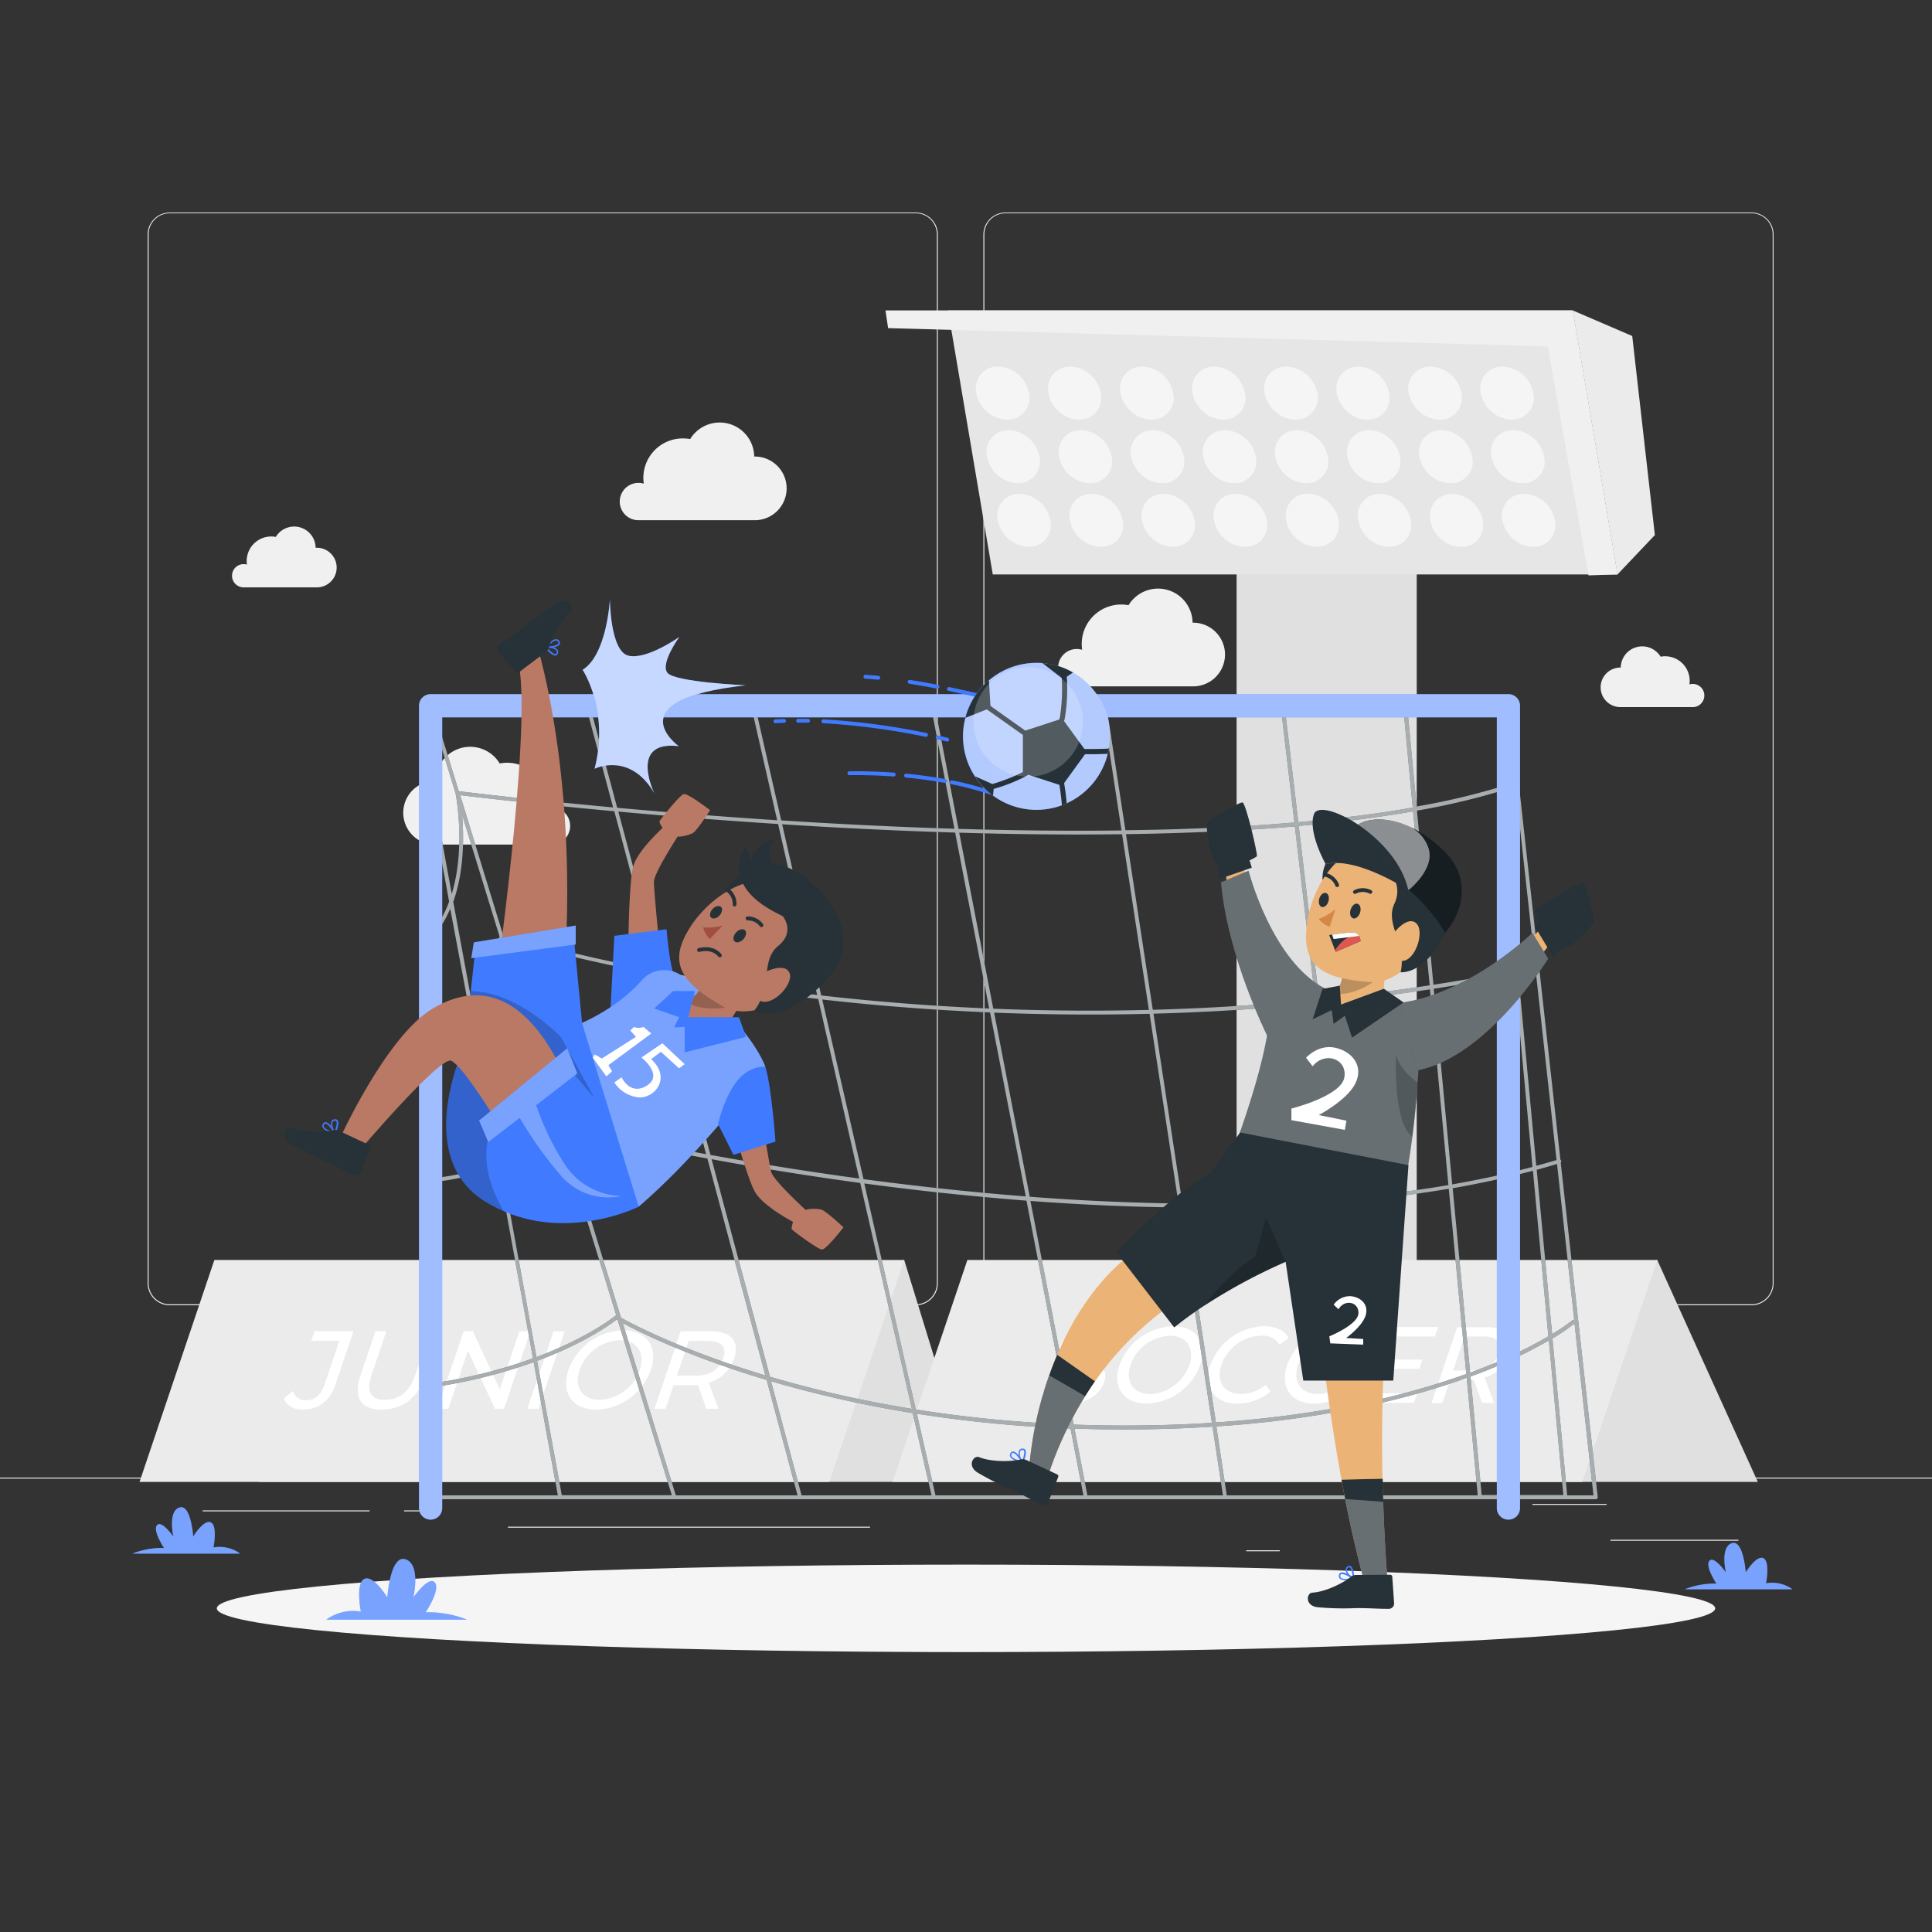 <svg xmlns="http://www.w3.org/2000/svg" viewBox="0 0 500 500"><rect x="0" y="0" width="500" height="500" fill="#333333" stroke="none"/><g id="freepik--background-complete--inject-2"><rect y="382.4" width="500" height="0.25" style="fill:#ebebeb"></rect><rect x="416.78" y="398.49" width="33.12" height="0.25" style="fill:#ebebeb"></rect><rect x="322.53" y="401.21" width="8.69" height="0.25" style="fill:#ebebeb"></rect><rect x="396.59" y="389.21" width="19.19" height="0.25" style="fill:#ebebeb"></rect><rect x="52.46" y="390.89" width="43.19" height="0.25" style="fill:#ebebeb"></rect><rect x="104.56" y="390.89" width="6.33" height="0.25" style="fill:#ebebeb"></rect><rect x="131.47" y="395.11" width="93.68" height="0.25" style="fill:#ebebeb"></rect><path d="M237,337.8H43.91a5.71,5.71,0,0,1-5.7-5.71V60.66A5.71,5.71,0,0,1,43.91,55H237a5.71,5.71,0,0,1,5.71,5.71V332.09A5.71,5.71,0,0,1,237,337.8ZM43.91,55.2a5.46,5.46,0,0,0-5.45,5.46V332.09a5.46,5.46,0,0,0,5.45,5.46H237a5.47,5.47,0,0,0,5.46-5.46V60.66A5.47,5.47,0,0,0,237,55.2Z" style="fill:#ebebeb"></path><path d="M453.31,337.8H260.21a5.72,5.72,0,0,1-5.71-5.71V60.66A5.72,5.72,0,0,1,260.21,55h193.1A5.71,5.71,0,0,1,459,60.66V332.09A5.71,5.71,0,0,1,453.31,337.8ZM260.21,55.2a5.47,5.47,0,0,0-5.46,5.46V332.09a5.47,5.47,0,0,0,5.46,5.46h193.1a5.47,5.47,0,0,0,5.46-5.46V60.66a5.47,5.47,0,0,0-5.46-5.46Z" style="fill:#ebebeb"></path><path d="M160.39,129.8a4.84,4.84,0,0,1,6.22-4.63,10.21,10.21,0,0,1,10.12-11.71,10.71,10.71,0,0,1,1.89.17,8.94,8.94,0,0,1,16.57,4.52h.15a8.24,8.24,0,1,1,0,16.48H165.09A4.82,4.82,0,0,1,160.39,129.8Z" style="fill:#f0f0f0"></path><path d="M273.84,172.79a4.83,4.83,0,0,1,4.83-4.83,4.92,4.92,0,0,1,1.39.2,10.21,10.21,0,0,1,10.12-11.71,9.74,9.74,0,0,1,1.88.18,8.94,8.94,0,0,1,16.58,4.52h.15a8.24,8.24,0,0,1,0,16.48H278.54A4.82,4.82,0,0,1,273.84,172.79Z" style="fill:#f0f0f0"></path><path d="M147.55,213.74a4.84,4.84,0,0,0-6.22-4.63,10.21,10.21,0,0,0-10.12-11.71,10.71,10.71,0,0,0-1.89.18,8.93,8.93,0,0,0-16.57,4.52h-.15a8.24,8.24,0,1,0,0,16.48h30.25A4.82,4.82,0,0,0,147.55,213.74Z" style="fill:#f0f0f0"></path><path d="M60.05,149a3,3,0,0,1,3.86-2.88,7,7,0,0,1-.07-.92,6.36,6.36,0,0,1,6.36-6.36,6.56,6.56,0,0,1,1.18.11,5.55,5.55,0,0,1,10.3,2.81h.09a5.13,5.13,0,1,1,0,10.25H63A3,3,0,0,1,60.05,149Z" style="fill:#f0f0f0"></path><path d="M441.08,180a3,3,0,0,0-3-3,2.76,2.76,0,0,0-.86.13,5.74,5.74,0,0,0,.07-.93,6.36,6.36,0,0,0-6.36-6.36,6.45,6.45,0,0,0-1.17.11,5.56,5.56,0,0,0-10.31,2.81h-.09a5.12,5.12,0,0,0,0,10.24h18.81A3,3,0,0,0,441.08,180Z" style="fill:#f0f0f0"></path><rect x="320.02" y="143.43" width="46.62" height="239.41" transform="translate(686.67 526.28) rotate(180)" style="fill:#e0e0e0"></rect><polygon points="256.93 148.67 418.6 148.67 407.01 80.33 245.35 80.33 256.93 148.67" style="fill:#e6e6e6"></polygon><path d="M383.24,101.74a8.42,8.42,0,0,0,7.95,6.86,5.61,5.61,0,0,0,5.63-6.86,8.44,8.44,0,0,0-8-6.87A5.61,5.61,0,0,0,383.24,101.74Z" style="fill:#f5f5f5"></path><path d="M364.58,101.74a8.44,8.44,0,0,0,8,6.86,5.6,5.6,0,0,0,5.62-6.86,8.42,8.42,0,0,0-8-6.87A5.62,5.62,0,0,0,364.58,101.74Z" style="fill:#f5f5f5"></path><ellipse cx="352.72" cy="101.74" rx="6.27" ry="7.43" transform="translate(33.22 282.52) rotate(-45.59)" style="fill:#f5f5f5"></ellipse><path d="M327.28,101.74a8.42,8.42,0,0,0,8,6.86,5.61,5.61,0,0,0,5.63-6.86,8.43,8.43,0,0,0-7.95-6.87A5.62,5.62,0,0,0,327.28,101.74Z" style="fill:#f5f5f5"></path><path d="M308.63,101.74a8.42,8.42,0,0,0,7.95,6.86,5.61,5.61,0,0,0,5.63-6.86,8.44,8.44,0,0,0-8-6.87A5.61,5.61,0,0,0,308.63,101.74Z" style="fill:#f5f5f5"></path><path d="M290,101.74a8.44,8.44,0,0,0,8,6.86,5.61,5.61,0,0,0,5.62-6.86,8.42,8.42,0,0,0-7.95-6.87A5.62,5.62,0,0,0,290,101.74Z" style="fill:#f5f5f5"></path><ellipse cx="278.11" cy="101.74" rx="6.27" ry="7.43" transform="translate(10.82 229.21) rotate(-45.59)" style="fill:#f5f5f5"></ellipse><path d="M252.67,101.74a8.42,8.42,0,0,0,8,6.86,5.61,5.61,0,0,0,5.63-6.86,8.44,8.44,0,0,0-8-6.87A5.61,5.61,0,0,0,252.67,101.74Z" style="fill:#f5f5f5"></path><path d="M386,118.2a8.42,8.42,0,0,0,8,6.86,5.61,5.61,0,0,0,5.63-6.86,8.45,8.45,0,0,0-8-6.87A5.61,5.61,0,0,0,386,118.2Z" style="fill:#f5f5f5"></path><path d="M367.37,118.2a8.44,8.44,0,0,0,8,6.86A5.6,5.6,0,0,0,381,118.2a8.43,8.43,0,0,0-7.95-6.87A5.62,5.62,0,0,0,367.37,118.2Z" style="fill:#f5f5f5"></path><path d="M348.72,118.2a8.42,8.42,0,0,0,7.95,6.86,5.61,5.61,0,0,0,5.63-6.86,8.43,8.43,0,0,0-7.95-6.87A5.62,5.62,0,0,0,348.72,118.2Z" style="fill:#f5f5f5"></path><path d="M330.07,118.2a8.42,8.42,0,0,0,7.95,6.86,5.61,5.61,0,0,0,5.63-6.86,8.45,8.45,0,0,0-8-6.87A5.62,5.62,0,0,0,330.07,118.2Z" style="fill:#f5f5f5"></path><path d="M311.42,118.2a8.42,8.42,0,0,0,7.95,6.86A5.6,5.6,0,0,0,325,118.2a8.43,8.43,0,0,0-7.95-6.87A5.61,5.61,0,0,0,311.42,118.2Z" style="fill:#f5f5f5"></path><path d="M292.76,118.2a8.43,8.43,0,0,0,8,6.86,5.61,5.61,0,0,0,5.62-6.86,8.43,8.43,0,0,0-7.95-6.87A5.62,5.62,0,0,0,292.76,118.2Z" style="fill:#f5f5f5"></path><path d="M274.11,118.2a8.42,8.42,0,0,0,7.95,6.86,5.61,5.61,0,0,0,5.63-6.86,8.43,8.43,0,0,0-7.95-6.87A5.62,5.62,0,0,0,274.11,118.2Z" style="fill:#f5f5f5"></path><path d="M255.46,118.2a8.42,8.42,0,0,0,8,6.86A5.61,5.61,0,0,0,269,118.2a8.45,8.45,0,0,0-8-6.87A5.61,5.61,0,0,0,255.46,118.2Z" style="fill:#f5f5f5"></path><path d="M388.82,134.66a8.42,8.42,0,0,0,7.95,6.86,5.6,5.6,0,0,0,5.62-6.86,8.42,8.42,0,0,0-7.95-6.86A5.6,5.6,0,0,0,388.82,134.66Z" style="fill:#f5f5f5"></path><ellipse cx="376.95" cy="134.66" rx="6.27" ry="7.43" transform="translate(16.98 309.73) rotate(-45.59)" style="fill:#f5f5f5"></ellipse><path d="M351.51,134.66a8.42,8.42,0,0,0,7.95,6.86,5.61,5.61,0,0,0,5.63-6.86,8.42,8.42,0,0,0-7.95-6.86A5.61,5.61,0,0,0,351.51,134.66Z" style="fill:#f5f5f5"></path><ellipse cx="339.65" cy="134.66" rx="6.27" ry="7.43" transform="translate(5.79 283.08) rotate(-45.6)" style="fill:#f5f5f5"></ellipse><path d="M314.2,134.66a8.44,8.44,0,0,0,8,6.86,5.6,5.6,0,0,0,5.62-6.86,8.42,8.42,0,0,0-7.95-6.86A5.61,5.61,0,0,0,314.2,134.66Z" style="fill:#f5f5f5"></path><path d="M295.55,134.66a8.42,8.42,0,0,0,7.95,6.86,5.61,5.61,0,0,0,5.63-6.86,8.42,8.42,0,0,0-7.95-6.86A5.61,5.61,0,0,0,295.55,134.66Z" style="fill:#f5f5f5"></path><path d="M276.9,134.66a8.42,8.42,0,0,0,8,6.86,5.61,5.61,0,0,0,5.63-6.86,8.42,8.42,0,0,0-8-6.86A5.61,5.61,0,0,0,276.9,134.66Z" style="fill:#f5f5f5"></path><path d="M258.25,134.66a8.42,8.42,0,0,0,7.95,6.86,5.61,5.61,0,0,0,5.63-6.86,8.44,8.44,0,0,0-8-6.86A5.6,5.6,0,0,0,258.25,134.66Z" style="fill:#f5f5f5"></path><polygon points="407.01 80.33 229.16 80.33 229.84 84.92 400.56 89.65 411.1 148.91 418.6 148.67 407.01 80.33" style="fill:#f0f0f0"></polygon><polygon points="407.01 80.33 422.42 86.96 428.28 138.47 418.6 148.67 407.01 80.33" style="fill:#ebebeb"></polygon><polygon points="234.01 326.08 249.58 376.66 428.89 326.08 454.92 383.52 66.91 383.52 234.01 326.08" style="fill:#e0e0e0"></polygon><polygon points="234.01 326.08 55.48 326.08 36.11 383.52 214.64 383.52 234.01 326.08" style="fill:#ebebeb"></polygon><path d="M73.47,361.93,75.79,360a3.34,3.34,0,0,0,3.38,2.38c2.27,0,3.91-1.38,4.82-4.07L87.81,347H80.56l.84-2.5H91.49l-4.61,13.62c-1.52,4.48-4.45,6.68-8.54,6.68C76,364.82,74.13,363.79,73.47,361.93Z" style="fill:#fff"></path><path d="M93.3,355.93l3.86-11.41H100l-3.83,11.3c-1.51,4.44-.15,6.45,3.46,6.45s6.35-2,7.86-6.45l3.83-11.3h2.78l-3.87,11.41c-2,5.83-6.19,8.89-11.49,8.89S91.32,361.76,93.3,355.93Z" style="fill:#fff"></path><path d="M137.25,344.52l-6.8,20.07H128.1l-7-15-5.07,15H113.2l6.8-20.07h2.35l7,15,5.07-15Z" style="fill:#fff"></path><path d="M143.26,344.52h2.87l-6.8,20.07h-2.87Z" style="fill:#fff"></path><path d="M147.11,354.56a15.51,15.51,0,0,1,14.17-10.27c6.1,0,9.15,4.36,7.15,10.27a15.45,15.45,0,0,1-14.11,10.26C148.16,364.82,145.12,360.44,147.11,354.56Zm18.46,0c1.5-4.45-.71-7.71-5.16-7.71A11.47,11.47,0,0,0,150,354.56c-1.51,4.44.71,7.71,5.21,7.71A11.49,11.49,0,0,0,165.57,354.56Z" style="fill:#fff"></path><path d="M182.82,364.59l-2.23-6.16c-.41,0-.85.06-1.28.06h-5l-2.07,6.1h-2.87l6.8-20.07H184c5.21,0,7.47,2.64,6,7a9.9,9.9,0,0,1-6.56,6.34l2.48,6.73Zm4.35-13.07c1-2.87-.4-4.5-4.06-4.5h-4.88l-3.06,9h4.88C183.71,356.05,186.2,354.39,187.17,351.52Z" style="fill:#fff"></path><polygon points="428.89 326.08 250.36 326.08 230.99 383.52 409.52 383.52 428.89 326.08" style="fill:#ebebeb"></polygon><path d="M269.58,360.81l1.78-2.19a7.29,7.29,0,0,0,5.71,2.27c3.39,0,5.29-1.32,5.87-3,1.63-4.79-11.29-1.76-8.82-9.06,1-3,4.26-5.61,9.42-5.61a8.85,8.85,0,0,1,5.72,1.74l-1.69,2.25a7.62,7.62,0,0,0-4.84-1.6c-3.34,0-5.24,1.4-5.82,3.11-1.63,4.8,11.28,1.8,8.83,9-1,3-4.3,5.59-9.48,5.59C273.26,363.28,270.66,362.27,269.58,360.81Z" style="fill:#fff"></path><path d="M289.75,353.23a15.18,15.18,0,0,1,13.86-10c6,0,8.95,4.27,7,10a15.12,15.12,0,0,1-13.8,10C290.78,363.28,287.8,359,289.75,353.23Zm18.05,0c1.47-4.34-.69-7.54-5-7.54a11.25,11.25,0,0,0-10.21,7.54c-1.47,4.35.7,7.55,5.1,7.55A11.22,11.22,0,0,0,307.8,353.23Z" style="fill:#fff"></path><path d="M313.29,353.23a15.1,15.1,0,0,1,13.8-10c3,0,5.32,1,6.43,3.06L331.09,348a5.08,5.08,0,0,0-4.73-2.33,11.28,11.28,0,0,0-10.26,7.54c-1.48,4.35.72,7.55,5.15,7.55a10.15,10.15,0,0,0,6.32-2.36l1.22,1.77a13.48,13.48,0,0,1-8.53,3.09C314.32,363.28,311.33,359,313.29,353.23Z" style="fill:#fff"></path><path d="M333.14,353.23a15.1,15.1,0,0,1,13.8-10c3,0,5.31,1,6.42,3.06L350.94,348a5.09,5.09,0,0,0-4.73-2.33,11.29,11.29,0,0,0-10.27,7.54c-1.47,4.35.72,7.55,5.15,7.55a10.13,10.13,0,0,0,6.32-2.36l1.23,1.77a13.5,13.5,0,0,1-8.53,3.09C334.17,363.28,331.17,359,333.14,353.23Z" style="fill:#fff"></path><path d="M366.74,360.61l-.82,2.44H351.68l6.65-19.63h13.84l-.82,2.44H360.3l-2,6h9.84l-.81,2.38h-9.84l-2.14,6.34Z" style="fill:#fff"></path><path d="M383.57,363.05l-2.19-6c-.4,0-.83.06-1.25.06h-4.85l-2,6h-2.8l6.65-19.63h7.65c5.1,0,7.31,2.58,5.87,6.84a9.7,9.7,0,0,1-6.42,6.2l2.42,6.59Zm4.25-12.79c.95-2.8-.38-4.4-4-4.4h-4.77l-3,8.83h4.77C384.44,354.69,386.87,353.07,387.82,350.26Z" style="fill:#fff"></path></g><g id="freepik--Shadow--inject-2"><ellipse id="freepik--path--inject-2" cx="250" cy="416.24" rx="193.89" ry="11.32" style="fill:#f5f5f5"></ellipse></g><g id="freepik--Goal--inject-2"><path d="M403.91,300.87a.49.49,0,0,0,.12-.48.48.48,0,0,0-.2-.26l-13-117.53a.49.49,0,0,0-.49-.45h-58l-.07-.66a.5.5,0,0,0-1,.12l.07.54h-89.6l-.13-.69a.51.51,0,0,0-.59-.4.5.5,0,0,0-.39.59l.1.5H111.44a.5.5,0,0,0-.4.21.49.49,0,0,0-.07.44l6.94,22.55c.19,1,2.59,14.24-1,26l-4.47-24.45a.5.5,0,1,0-1,.18l4.79,26.25a26.47,26.47,0,0,1-4.68,8.18.49.49,0,0,0,0,.7.51.51,0,0,0,.71-.05,26.85,26.85,0,0,0,4.26-7L121.37,261a14.19,14.19,0,0,1-9.37,3.25.5.5,0,0,0-.5.5.5.5,0,0,0,.5.5,15.23,15.23,0,0,0,9.57-3.11l7.08,38.71a61.75,61.75,0,0,1-17.87,4.18.5.5,0,0,0-.46.54.51.51,0,0,0,.54.46,62.88,62.88,0,0,0,18-4.17l9.08,49.67a133.44,133.44,0,0,1-27.77,6.72.5.5,0,0,0-.43.56.48.48,0,0,0,.56.43,134.16,134.16,0,0,0,27.82-6.72L144.37,387H111.44a.5.5,0,0,0-.5.5.51.51,0,0,0,.5.5H413a.48.48,0,0,0,.37-.17.5.5,0,0,0,.13-.39ZM242.1,387l-4.82-21.13a339.84,339.84,0,0,0,39.77,3.84L280.39,387Zm-34.65,0-7.91-29.54a298.8,298.8,0,0,0,36.67,8.24l4.87,21.3Zm-46.28-44.58c4.51,2.42,17.22,8.73,37.24,14.71l8,29.87H174.9ZM145.7,292.16a1.53,1.53,0,0,1,.16-.13c2,.5,16.06,3.9,37.21,7.8l15,56.13c-21.16-6.37-34-13.07-37.36-14.95Zm-26.61-86.38c3.47.43,18.38,2.21,39.9,4.17l11,41.24a396.45,396.45,0,0,1-39.86-9.41Zm278.33,45.3,5.41,49.14q-2.59.78-5.25,1.49L392.92,252c1.43-.28,2.86-.55,4.29-.85A.41.41,0,0,0,397.42,251.08ZM396.6,302c-6.71,1.79-13.65,3.28-20.77,4.52l-4.78-50.63q10.33-1.59,20.89-3.63Zm-21.75,4.7c-8.92,1.52-18.09,2.63-27.41,3.41l-5.93-50.46q14-1.41,28.55-3.6ZM305,311.46c-13-.16-26-.79-38.5-1.75l-9.22-47.64c12.58.5,26.05.66,40.23.3Zm-6.48-49.12c13.43-.36,27.48-1.19,42-2.63l5.94,50.45c-13.34,1.07-26.94,1.45-40.46,1.31Zm-33.05,47.29c-14.73-1.14-28.9-2.72-42-4.47L212.8,258.67c12.76,1.45,27.36,2.68,43.43,3.35ZM222.36,305c-14.34-1.94-27.39-4.09-38.5-6.11l-12.45-46.43c10.71,2,23.2,4,37.17,5.7l3.17.37Zm.26,1.14L236,364.61a295.94,295.94,0,0,1-36.73-8.32L184.16,300C195.29,302.06,208.34,304.21,222.62,306.15Zm1.06.14c4.27.57,8.65,1.13,13.12,1.65,9,1.05,18.68,2,28.85,2.8l11.2,57.92A339.69,339.69,0,0,1,237,364.78Zm43,4.53c12.28.91,25.23,1.54,38.45,1.68l8.51,55.73c-7.09.46-14.63.71-22.65.71-4.47,0-8.84-.09-13.11-.24Zm39.47,1.69c1.53,0,3.06,0,4.6,0,11.87,0,23.91-.42,35.81-1.38l6.11,51.93a276,276,0,0,1-38,5.07Zm41.41-1.44c9.26-.78,18.43-1.89,27.38-3.41l4.54,47.93a196.9,196.9,0,0,1-25.82,7.29Zm-6.17-52.44-5.28-44.87c10.43-.92,20.38-2.16,29.59-3.77L370,255Q355.42,257.24,341.39,258.63Zm-1,.09c-14.55,1.43-28.62,2.26-42.05,2.62l-6.94-45.45c15-.21,29.79-.85,43.71-2Zm-43.06,2.65c-14.2.36-27.68.2-40.27-.31l-8.81-45.55c13.94.41,28.14.58,42.14.4ZM256,261c-16.1-.68-30.71-1.92-43.47-3.38l-10.11-44.3c14.14.91,29.29,1.68,44.77,2.15Zm-44.52-3.5-2.78-.33c-14.17-1.71-26.81-3.75-37.6-5.78l-11.08-41.35c12,1.09,26.11,2.23,41.35,3.21Zm-41.19-5.25,12.45,46.45c-22.29-4.09-36.46-7.6-36.92-7.72a.51.51,0,0,0-.46.12h0l-14.84-48.19C134.09,244,148.3,248.09,170.32,252.26ZM278.07,369.71q6.31.23,12.92.23c8.07,0,15.66-.26,22.8-.72L316.5,387H281.41Zm36.72-.56a276.23,276.23,0,0,0,38-5.08L355.48,387h-38Zm39-5.29a197.13,197.13,0,0,0,25.8-7.26L382.44,387H356.49Zm26.77-7.61a127.14,127.14,0,0,0,20.28-9.34l3.76,40H383.45Zm-.09-1-4.52-47.74c7.1-1.24,14-2.74,20.77-4.52l4,42.84A124.43,124.43,0,0,1,380.45,355.24Zm17.23-52.51q2.65-.72,5.26-1.5l4.45,40.35a.5.5,0,0,0-.48.09,47.49,47.49,0,0,1-5.24,3.58Zm-7.75-119.58,7.39,67.1a.47.47,0,0,0-.31-.05c-1.4.29-2.79.56-4.18.83l-.93-9.94a.51.51,0,0,0-.55-.45.51.51,0,0,0-.45.55l.94,10q-10.54,2.06-20.89,3.65l-4.26-45.06a183.47,183.47,0,0,0,24.87-6.07.5.5,0,0,0-.32-1,182.22,182.22,0,0,1-24.64,6l-2.32-24.46a.5.5,0,1,0-1,.1L365.61,209c-9.22,1.62-19.17,2.86-29.61,3.78l-3.49-29.62ZM335,212.86c-13.94,1.19-28.72,1.83-43.75,2l-4.85-31.75h45.1Zm-49.59-29.71s0,.06,0,.09l4.84,31.68c-14,.18-28.23,0-42.19-.41L242,183.15ZM247,214.48c-15.5-.48-30.66-1.25-44.82-2.16l-6.66-29.17H241Zm-52.48-31.33a.57.57,0,0,0,0,.13l6.61,29c-15.27-1-29.35-2.13-41.4-3.23l-6.4-23.88a.5.5,0,0,0-.61-.36.51.51,0,0,0-.35.62l6.3,23.53c-22.43-2.06-37.59-3.91-39.94-4.2l-6.65-21.58Zm-77.22,50.23c2.84-7.91,2.77-16.8,2.3-22.47l9.66,31.37c-.07,1.21-.84,12-7,18Zm5.13,28.06c5.3-4.75,7-12.67,7.58-16.71l14.51,47.08a61.65,61.65,0,0,1-15,8.69Zm7.32,40.06a63.54,63.54,0,0,0,15.08-8.66l14.66,47.58a.66.66,0,0,0-.26.11c-.1.09-6.81,5.58-20.4,10.68ZM139,352.2c12.36-4.61,19.17-9.59,20.58-10.68l.29.16,14,45.28H145.39ZM405.58,387l-3.81-40.61a50.58,50.58,0,0,0,5.72-3.87l4.9,44.48Z" style="fill:#263238"></path><g style="opacity:0.6"><path d="M403.91,300.87a.49.49,0,0,0,.12-.48.48.48,0,0,0-.2-.26l-13-117.53a.49.49,0,0,0-.49-.45h-58l-.07-.66a.5.5,0,0,0-1,.12l.07.54h-89.6l-.13-.69a.51.51,0,0,0-.59-.4.5.5,0,0,0-.39.59l.1.5H111.44a.5.5,0,0,0-.4.21.49.49,0,0,0-.07.44l6.94,22.55c.19,1,2.59,14.24-1,26l-4.47-24.45a.5.5,0,1,0-1,.18l4.79,26.25a26.47,26.47,0,0,1-4.68,8.18.49.49,0,0,0,0,.7.51.51,0,0,0,.71-.05,26.85,26.85,0,0,0,4.26-7L121.37,261a14.19,14.19,0,0,1-9.37,3.25.5.5,0,0,0-.5.5.5.5,0,0,0,.5.5,15.23,15.23,0,0,0,9.57-3.11l7.08,38.71a61.75,61.75,0,0,1-17.87,4.18.5.5,0,0,0-.46.54.51.51,0,0,0,.54.46,62.88,62.88,0,0,0,18-4.17l9.08,49.67a133.44,133.44,0,0,1-27.77,6.72.5.5,0,0,0-.43.56.48.48,0,0,0,.56.43,134.16,134.16,0,0,0,27.82-6.72L144.37,387H111.44a.5.5,0,0,0-.5.5.51.51,0,0,0,.5.5H413a.48.48,0,0,0,.37-.17.5.5,0,0,0,.13-.39ZM242.1,387l-4.82-21.13a339.84,339.84,0,0,0,39.77,3.84L280.39,387Zm-34.65,0-7.91-29.54a298.8,298.8,0,0,0,36.67,8.24l4.87,21.3Zm-46.28-44.58c4.51,2.42,17.22,8.73,37.24,14.71l8,29.87H174.9ZM145.7,292.16a1.53,1.53,0,0,1,.16-.13c2,.5,16.06,3.9,37.21,7.8l15,56.13c-21.16-6.37-34-13.07-37.36-14.95Zm-26.61-86.38c3.47.43,18.38,2.21,39.9,4.17l11,41.24a396.45,396.45,0,0,1-39.86-9.41Zm278.33,45.3,5.41,49.14q-2.59.78-5.25,1.49L392.92,252c1.43-.28,2.86-.55,4.29-.85A.41.41,0,0,0,397.42,251.08ZM396.6,302c-6.71,1.79-13.65,3.28-20.77,4.52l-4.78-50.63q10.33-1.59,20.89-3.63Zm-21.75,4.7c-8.92,1.52-18.09,2.63-27.41,3.41l-5.93-50.46q14-1.41,28.55-3.6ZM305,311.46c-13-.16-26-.79-38.5-1.75l-9.22-47.64c12.58.5,26.05.66,40.23.3Zm-6.48-49.12c13.43-.36,27.48-1.19,42-2.63l5.94,50.45c-13.34,1.07-26.94,1.45-40.46,1.31Zm-33.05,47.29c-14.73-1.14-28.9-2.72-42-4.47L212.8,258.67c12.76,1.45,27.36,2.68,43.43,3.35ZM222.36,305c-14.34-1.94-27.39-4.09-38.5-6.11l-12.45-46.43c10.71,2,23.2,4,37.17,5.7l3.17.37Zm.26,1.14L236,364.61a295.94,295.94,0,0,1-36.73-8.32L184.16,300C195.29,302.06,208.34,304.21,222.62,306.15Zm1.06.14c4.27.57,8.65,1.13,13.12,1.65,9,1.05,18.68,2,28.85,2.8l11.2,57.92A339.69,339.69,0,0,1,237,364.78Zm43,4.53c12.28.91,25.23,1.54,38.45,1.68l8.51,55.73c-7.09.46-14.63.71-22.65.71-4.47,0-8.84-.09-13.11-.24Zm39.47,1.69c1.53,0,3.06,0,4.6,0,11.87,0,23.91-.42,35.81-1.38l6.11,51.93a276,276,0,0,1-38,5.07Zm41.41-1.44c9.26-.78,18.43-1.89,27.38-3.41l4.54,47.93a196.9,196.9,0,0,1-25.82,7.29Zm-6.17-52.44-5.28-44.87c10.43-.92,20.38-2.16,29.59-3.77L370,255Q355.42,257.24,341.39,258.63Zm-1,.09c-14.55,1.43-28.62,2.26-42.05,2.62l-6.94-45.45c15-.21,29.79-.85,43.71-2Zm-43.06,2.65c-14.2.36-27.68.2-40.27-.31l-8.81-45.55c13.94.41,28.14.58,42.14.4ZM256,261c-16.1-.68-30.71-1.92-43.47-3.38l-10.11-44.3c14.14.91,29.29,1.68,44.77,2.15Zm-44.52-3.5-2.78-.33c-14.17-1.71-26.81-3.75-37.6-5.78l-11.08-41.35c12,1.09,26.11,2.23,41.35,3.21Zm-41.19-5.25,12.45,46.45c-22.29-4.09-36.46-7.6-36.92-7.72a.51.51,0,0,0-.46.12h0l-14.84-48.19C134.09,244,148.3,248.09,170.32,252.26ZM278.07,369.71q6.31.23,12.92.23c8.07,0,15.66-.26,22.8-.72L316.5,387H281.41Zm36.72-.56a276.23,276.23,0,0,0,38-5.08L355.48,387h-38Zm39-5.29a197.13,197.13,0,0,0,25.8-7.26L382.44,387H356.49Zm26.77-7.61a127.14,127.14,0,0,0,20.28-9.34l3.76,40H383.45Zm-.09-1-4.52-47.74c7.1-1.24,14-2.74,20.77-4.52l4,42.84A124.43,124.43,0,0,1,380.45,355.24Zm17.23-52.51q2.65-.72,5.26-1.5l4.45,40.35a.5.5,0,0,0-.48.09,47.49,47.49,0,0,1-5.24,3.58Zm-7.75-119.58,7.39,67.1a.47.47,0,0,0-.31-.05c-1.4.29-2.79.56-4.18.83l-.93-9.94a.51.51,0,0,0-.55-.45.51.51,0,0,0-.45.55l.94,10q-10.54,2.06-20.89,3.65l-4.26-45.06a183.47,183.47,0,0,0,24.87-6.07.5.5,0,0,0-.32-1,182.22,182.22,0,0,1-24.64,6l-2.32-24.46a.5.5,0,1,0-1,.1L365.61,209c-9.22,1.62-19.17,2.86-29.61,3.78l-3.49-29.62ZM335,212.86c-13.94,1.19-28.72,1.83-43.75,2l-4.85-31.75h45.1Zm-49.59-29.71s0,.06,0,.09l4.84,31.68c-14,.18-28.23,0-42.19-.41L242,183.15ZM247,214.48c-15.5-.48-30.66-1.25-44.82-2.16l-6.66-29.17H241Zm-52.48-31.33a.57.57,0,0,0,0,.13l6.61,29c-15.27-1-29.35-2.13-41.4-3.23l-6.4-23.88a.5.5,0,0,0-.61-.36.51.51,0,0,0-.35.62l6.3,23.53c-22.43-2.06-37.59-3.91-39.94-4.2l-6.65-21.58Zm-77.22,50.23c2.84-7.91,2.77-16.8,2.3-22.47l9.66,31.37c-.07,1.21-.84,12-7,18Zm5.13,28.06c5.3-4.75,7-12.67,7.58-16.71l14.51,47.08a61.65,61.65,0,0,1-15,8.69Zm7.32,40.06a63.54,63.54,0,0,0,15.08-8.66l14.66,47.58a.66.66,0,0,0-.26.11c-.1.09-6.81,5.58-20.4,10.68ZM139,352.2c12.36-4.61,19.17-9.59,20.58-10.68l.29.16,14,45.28H145.39ZM405.58,387l-3.81-40.61a50.58,50.58,0,0,0,5.72-3.87l4.9,44.48Z" style="fill:#fff"></path></g><path d="M390.38,393.28a3,3,0,0,1-3-3V185.65H114.44V390.28a3,3,0,0,1-6,0V182.65a3,3,0,0,1,3-3H390.38a3,3,0,0,1,3,3V390.28A3,3,0,0,1,390.38,393.28Z" style="fill:#407BFF"></path><g style="opacity:0.5"><path d="M390.38,393.28a3,3,0,0,1-3-3V185.65H114.44V390.28a3,3,0,0,1-6,0V182.65a3,3,0,0,1,3-3H390.38a3,3,0,0,1,3,3V390.28A3,3,0,0,1,390.38,393.28Z" style="fill:#fff"></path></g></g><g id="freepik--Plants--inject-2"><path d="M84.44,419.17h36.43a27,27,0,0,0-10.7-1.91s3.94-5.91,2.35-7.72-5.54,3.87-5.54,3.87,2-8.49-2-9.85-4.75,9.85-4.75,9.85-3.56-5.9-5.93-4.79-.92,8.46-.92,8.46A11.79,11.79,0,0,0,84.44,419.17Z" style="fill:#407BFF"></path><path d="M62.16,402.08H34.24a20.73,20.73,0,0,1,8.2-1.47s-3-4.52-1.8-5.91,4.24,3,4.24,3-1.51-6.5,1.52-7.55S50,397.66,50,397.66s2.73-4.51,4.55-3.67.7,6.49.7,6.49A9,9,0,0,1,62.16,402.08Z" style="fill:#407BFF"></path><path d="M463.9,411.31H436a20.73,20.73,0,0,1,8.2-1.47s-3-4.53-1.8-5.91,4.25,3,4.25,3-1.52-6.51,1.51-7.55,3.64,7.55,3.64,7.55,2.73-4.52,4.55-3.67.7,6.49.7,6.49A9,9,0,0,1,463.9,411.31Z" style="fill:#407BFF"></path><g style="opacity:0.3"><path d="M84.44,419.17h36.43a27,27,0,0,0-10.7-1.91s3.94-5.91,2.35-7.72-5.54,3.87-5.54,3.87,2-8.49-2-9.85-4.75,9.85-4.75,9.85-3.56-5.9-5.93-4.79-.92,8.46-.92,8.46A11.79,11.79,0,0,0,84.44,419.17Z" style="fill:#fff"></path><path d="M62.16,402.08H34.24a20.73,20.73,0,0,1,8.2-1.47s-3-4.52-1.8-5.91,4.24,3,4.24,3-1.51-6.5,1.52-7.55S50,397.66,50,397.66s2.73-4.51,4.55-3.67.7,6.49.7,6.49A9,9,0,0,1,62.16,402.08Z" style="fill:#fff"></path><path d="M463.9,411.31H436a20.73,20.73,0,0,1,8.2-1.47s-3-4.53-1.8-5.91,4.25,3,4.25,3-1.52-6.51,1.51-7.55,3.64,7.55,3.64,7.55,2.73-4.52,4.55-3.67.7,6.49.7,6.49A9,9,0,0,1,463.9,411.31Z" style="fill:#fff"></path></g></g><g id="freepik--character-2--inject-2"><g id="freepik--group--inject-2"><path d="M320.91,328.6s-21.28,5.76-37.53,28.89c-.87,1.23-1.71,2.5-2.54,3.83A94,94,0,0,0,271,382.65l-4.65-2.7a96,96,0,0,1,5.18-24c.62-1.75,1.3-3.53,2.07-5.33,5.72-13.46,15.9-27.9,34-34.53Z" style="fill:#ebb376"></path><path d="M283.38,357.49c-.87,1.23-1.71,2.5-2.54,3.83A94,94,0,0,0,271,382.65l-4.65-2.7a96,96,0,0,1,5.18-24c.62-1.75,1.3-3.53,2.07-5.33Z" style="fill:#263238"></path><path d="M280.84,361.32A94,94,0,0,0,271,382.65l-4.65-2.7a96,96,0,0,1,5.18-24C274.61,357.71,277.93,359.63,280.84,361.32Z" style="fill:#fff;opacity:0.3"></path><path d="M357.79,382.76c.33,15.53,1.3,26.31,1.3,26.31H353c-2.28-8.47-4.21-17.36-5.82-26.07a560.41,560.41,0,0,1-7.42-58.55l21,1.06C357.8,345.19,357.45,366.56,357.79,382.76Z" style="fill:#ebb376"></path><path d="M359.09,409.07H353c-1.85-6.87-3.47-14-4.87-21.11-.33-1.66-.65-3.31-.95-5,3.11-.11,7.09-.19,10.66-.24,0,2.06.1,4,.16,5.92C358.36,401,359.09,409.07,359.09,409.07Z" style="fill:#263238"></path><path d="M359.09,409.07H353c-1.85-6.87-3.47-14-4.87-21.11,2.89.18,6.78.44,9.87.72C358.36,401,359.09,409.07,359.09,409.07Z" style="fill:#fff;opacity:0.3"></path><path d="M336.28,254.68c-3.58-1.68-14-23.54-15.59-35.75l-3.93,2.58s2.1,30.67,14.55,47.3S336.28,254.68,336.28,254.68Z" style="fill:#ebb376"></path><path d="M368.32,261.39c3.93.4,24.07-13,31.74-22.67l2,4.23s-17.55,25.24-36.77,33.11S368.32,261.39,368.32,261.39Z" style="fill:#ebb376"></path><path d="M366.88,280.16c-.29,4.27-.73,9-1.37,14-.7,5.44-1.63,11.14-2.89,16.72l-45.71-7.12s10.37-25.57,11.66-40.56a7.75,7.75,0,0,1,6.59-7,48,48,0,0,1,12.41.1c14,1.7,20,6,20,6S367.63,269.7,366.88,280.16Z" style="fill:#263238"></path><path d="M366.88,280.16c-.29,4.27-.73,9-1.37,14-.7,5.44-1.63,11.14-2.89,16.72l-45.71-7.12s10.37-25.57,11.66-40.56a7.75,7.75,0,0,1,6.59-7,48,48,0,0,1,12.41.1c14,1.7,20,6,20,6S367.63,269.7,366.88,280.16Z" style="fill:#fff;opacity:0.3"></path><path d="M347.36,251.87a6.62,6.62,0,0,1-2.22,5.28A9.45,9.45,0,0,1,344,258h0a7.89,7.89,0,0,0,8.37,4l5.57-1,1.22-.23a11.82,11.82,0,0,1,0-9.67,16.06,16.06,0,0,1,2.73-4.3l-10.84.56-4.94.25A10.37,10.37,0,0,1,347.36,251.87Z" style="fill:#ebb376"></path><path d="M347.36,251.87a6.62,6.62,0,0,1-2.22,5.28c5.79.75,11.14-3.34,14-6.08a16.06,16.06,0,0,1,2.73-4.3l-10.84.56-4.94.25A10.37,10.37,0,0,1,347.36,251.87Z" style="opacity:0.2;isolation:isolate"></path><path d="M349.22,217.35s-13,6.1-3.47,18.68C356.47,250.25,349.22,217.35,349.22,217.35Z" style="fill:#263238"></path><path d="M371.5,238.57c-2.7,8.13-9.7,16.11-16.88,15.6-13.17-.93-17.48-4.6-16.49-14.29.85-8.74,7.22-21.28,18.25-21.09S375.25,227.3,371.5,238.57Z" style="fill:#ebb376"></path><path d="M346.57,222.54a48.81,48.81,0,0,0,12.1,1.92s4.74,4,2.2,9.42,3.27,10.16,1.61,17.73c0,0,8.08,1,13.47-15.1,3.94-11.76-5.29-19-16-21.56C350.93,212.85,343,217.69,346.57,222.54Z" style="fill:#263238"></path><path d="M352,236.15c-.3,1-1.11,1.73-1.8,1.52s-1-1.22-.66-2.26,1.11-1.72,1.79-1.52S352.3,235.11,352,236.15Z" style="fill:#263238"></path><path d="M343.79,233.27c-.3,1-1.07,1.65-1.72,1.45s-.93-1.16-.64-2.16,1.06-1.64,1.72-1.45S344.08,232.27,343.79,233.27Z" style="fill:#263238"></path><path d="M350.44,231.26a.63.63,0,0,1-.23-.2.5.5,0,0,1,.23-.65,4.81,4.81,0,0,1,4.47,0,.49.49,0,0,1,.16.67h0a.52.52,0,0,1-.67.17h0a3.83,3.83,0,0,0-3.56.06A.56.56,0,0,1,350.44,231.26Z" style="fill:#263238"></path><path d="M342.66,226.58a.63.63,0,0,1-.05-.3.5.5,0,0,1,.62-.33,4.81,4.81,0,0,1,3.3,3,.5.5,0,0,1-.33.61h0a.52.52,0,0,1-.61-.33h0a3.81,3.81,0,0,0-2.68-2.34A.57.57,0,0,1,342.66,226.58Z" style="fill:#263238"></path><path d="M345.57,235.31l-1.42,4.52a5.78,5.78,0,0,1-2.86-2A13.91,13.91,0,0,0,345.57,235.31Z" style="fill:#d58745"></path><path d="M360.9,241.22s3.56-4.47,5.74-2.16-.65,10.62-4.54,9.55S358.4,243.46,360.9,241.22Z" style="fill:#ebb376"></path><path d="M343.05,223.58s4.92-9.6,10.47-11.09,13.16,1,20,7.51,5.83,15.05.49,21.43C374,241.43,362.64,220.72,343.05,223.58Z" style="fill:#263238"></path><path d="M374,241.43a43.72,43.72,0,0,0-9.4-11.11c-5.23-4.36-12.51-8.06-21.55-6.74,0,0,4.92-9.6,10.47-11.09a16,16,0,0,1,9.34.68h0c.62.22,1.25.47,1.88.76a31.56,31.56,0,0,1,8.75,6.06C380.33,226.54,379.34,235.05,374,241.43Z" style="opacity:0.4;isolation:isolate"></path><path d="M364.6,230.32c-5.23-4.36-12.51-8.06-21.55-6.74,0,0,4.92-9.6,10.47-11.09a16,16,0,0,1,9.34.68h0a10.87,10.87,0,0,1,1.88.76,9.31,9.31,0,0,1,5.09,6.06C371,224.89,365.36,229.7,364.6,230.32Z" style="fill:#fff;opacity:0.5"></path><path d="M343.05,223.58s-4.65-8.22-3-12.87,21.46,5.84,24.43,19.69C364.51,230.4,351.41,221.69,343.05,223.58Z" style="fill:#263238"></path><path d="M352.11,243.55l-6.43,2.79-.17-.43L344,242l.73-.12c1.54-.23,5.05-.72,6-.45a1.48,1.48,0,0,1,.71.44,1.56,1.56,0,0,1,.24.35A3.32,3.32,0,0,1,352.11,243.55Z" style="fill:#263238"></path><path d="M352.11,243.55l-6.43,2.79-.17-.43c1.25-1.88,3.27-4,6-4A3.14,3.14,0,0,1,352.11,243.55Z" style="fill:#de5753"></path><path d="M351.71,242.22l-6.57.8-.4-1.14c1.54-.23,5.05-.72,6-.45a1.48,1.48,0,0,1,.71.44A1.56,1.56,0,0,1,351.71,242.22Z" style="fill:#fff"></path><path d="M399.34,242.39s-2.16-6.33-2.09-6.79,11.88-7.75,12.51-7.17,3.13,9.47,2.74,10.26-7.64,9.81-10.4,5.89" style="fill:#263238"></path><path d="M319,224.9s6-2.93,6.28-3.3-2.87-13.89-3.73-13.94-8.93,4.46-9.2,5.3.8,13.2,5.53,12.39" style="fill:#263238"></path><path d="M346.77,408.57a1,1,0,0,1-.23-1A.7.7,0,0,1,347,407c1-.37,3.17,1.12,3.42,1.29a.18.18,0,0,1,.07.18.15.15,0,0,1-.13.14,9.76,9.76,0,0,1-2.08.3A2.09,2.09,0,0,1,346.77,408.57Zm.32-1.16a.35.35,0,0,0-.2.26.7.7,0,0,0,.13.65c.38.35,1.4.39,2.79.1-.91-.56-2.21-1.21-2.72-1Z" style="fill:#407BFF"></path><path d="M348.23,406.09a1,1,0,0,1,.69-.78.7.7,0,0,1,.66,0c.86.56.93,3.23.94,3.53a.21.21,0,0,1-.11.17.17.17,0,0,1-.19,0,9.49,9.49,0,0,1-1.45-1.52A2.06,2.06,0,0,1,348.23,406.09Zm1.12-.41a.31.31,0,0,0-.32,0,.68.68,0,0,0-.45.48c-.07.51.49,1.37,1.53,2.33-.07-1.07-.3-2.5-.76-2.79Z" style="fill:#407BFF"></path><path d="M351,407.6l8.74-.06a.55.55,0,0,1,.58.52h0l.48,6.92a1.39,1.39,0,0,1-1.35,1.39c-3.05,0-4.51-.19-8.35-.2a73,73,0,0,1-10.26-.24c-3.23-.49-2.65-3.67-1.24-3.75,3.34-.19,7.88-2.39,10.06-4.13A2.2,2.2,0,0,1,351,407.6Z" style="fill:#263238"></path><path d="M366.88,280.16c-.29,4.27-.73,9-1.37,14-5.11-3.63-4.23-21.27-4.23-21.27C362.26,276.81,366,279.53,366.88,280.16Z" style="opacity:0.2;isolation:isolate"></path><path d="M261.4,376.93a1,1,0,0,1,.23-1,.69.69,0,0,1,.6-.29c1,.07,2.38,2.37,2.54,2.63a.2.2,0,0,1,0,.2.16.16,0,0,1-.18.07,9.89,9.89,0,0,1-2-.63A2.1,2.1,0,0,1,261.4,376.93Zm.79-.91a.3.3,0,0,0-.29.14.65.65,0,0,0-.16.64c.18.48,1.09.95,2.47,1.29-.58-.9-1.48-2-2-2.07Z" style="fill:#407BFF"></path><path d="M263.78,375.3a1,1,0,0,1,1-.4.7.7,0,0,1,.58.32c.54.87-.54,3.32-.67,3.59a.23.23,0,0,1-.17.11.18.18,0,0,1-.16-.12,9.09,9.09,0,0,1-.65-2A2.13,2.13,0,0,1,263.78,375.3Zm1.2.12a.34.34,0,0,0-.29-.16.66.66,0,0,0-.61.25c-.29.42-.14,1.44.38,2.76.4-1,.81-2.39.52-2.85Z" style="fill:#407BFF"></path><path d="M265.63,377.86l7.92,3.69a.54.54,0,0,1,.3.72h0l-2.54,6.45a1.37,1.37,0,0,1-1.81.68c-2.75-1.34-4-2.11-7.46-3.76a73.64,73.64,0,0,1-9.17-4.62c-2.7-1.83-.82-4.45.49-3.92,3.1,1.26,8.15,1.22,10.87.59A2.12,2.12,0,0,1,265.63,377.86Z" style="fill:#263238"></path><path d="M364.51,301.54l-3.93,55.75H337.29l-4.57-30.73h0a146.4,146.4,0,0,0-20.77,11.15,95.68,95.68,0,0,0-8.06,5.83l-15-19.45s14.21-15.11,24.37-20.52l7.69-10.48Z" style="fill:#263238"></path><path d="M316,228.35l7.12-3s5.95,23.38,19.92,30.56L327.93,268S317.59,247.24,316,228.35Z" style="fill:#263238"></path><path d="M316,228.35l7.12-3s5.95,23.38,19.92,30.56L327.93,268S317.59,247.24,316,228.35Z" style="fill:#fff;opacity:0.3"></path><path d="M361.9,259.63c18.46-2.39,34.68-18.2,34.68-18.2l4.09,6.67S384.92,273.58,366.88,277Z" style="fill:#263238"></path><path d="M361.9,259.63c18.46-2.39,34.68-18.2,34.68-18.2l4.09,6.67S384.92,273.58,366.88,277Z" style="fill:#fff;opacity:0.3"></path><polygon points="358.15 255.89 347.06 259.97 346.72 255.09 342.27 255.92 339.71 263.79 344.65 261.42 345.14 264.98 348.06 262.87 349.9 268.54 363.24 259.43 358.15 255.89" style="fill:#263238"></polygon><path d="M338,273.74s3.2-3.62,7.68-2.56,7.26,4.87,5.08,9.23-9.47,8.17-9.47,8.17l7.16,1.45-.4,2.38-13.84-2.51v-3s12.92-3.21,13.71-8.07-5.08-6.83-8.21-2.88Z" style="fill:#fff"></path><path d="M345.16,337.65a5.12,5.12,0,0,1,4.39-2.2c2.78.26,4.77,2.31,3.83,5.11s-5,5.71-5,5.71l4.42.26,0,1.46-8.52-.33-.25-1.82s7.47-3,7.54-6-3.63-3.67-5.17-1Z" style="fill:#fff"></path><polygon points="323.4 222.68 323.96 224.56 315.35 227.56 315.35 224.34 323.4 222.68" style="fill:#263238"></polygon><polygon points="397.25 239.83 398.53 238.72 404.12 245.29 402.1 247.9 397.25 239.83" style="fill:#263238"></polygon><path d="M332.72,326.56h0a146.4,146.4,0,0,0-20.77,11.15,47,47,0,0,1,12.91-12.53l2.79-10.08Z" style="opacity:0.2;isolation:isolate"></path></g></g><g id="freepik--soccer-ball--inject-2"><path d="M245.13,191.42s-.88-.23-2.46-.58" style="fill:none;stroke:#407BFF;stroke-linecap:round;stroke-linejoin:round"></path><path d="M239.64,190.19a182.51,182.51,0,0,0-26.55-3.52" style="fill:none;stroke:#407BFF;stroke-linecap:round;stroke-linejoin:round"></path><path d="M209.13,186.53c-.86,0-1.71,0-2.57,0" style="fill:none;stroke:#407BFF;stroke-linecap:round;stroke-linejoin:round"></path><path d="M202.91,186.57c-.74,0-1.48.06-2.22.1" style="fill:none;stroke:#407BFF;stroke-linecap:round;stroke-linejoin:round"></path><path d="M266.09,183.31s-9.25-2.68-20.52-5" style="fill:none;stroke:#407BFF;stroke-linecap:round;stroke-linejoin:round"></path><path d="M242.62,177.72c-2.37-.46-4.8-.89-7.22-1.27" style="fill:none;stroke:#407BFF;stroke-linecap:round;stroke-linejoin:round"></path><path d="M227.31,175.4c-1.13-.11-2.25-.2-3.34-.27" style="fill:none;stroke:#407BFF;stroke-linecap:round;stroke-linejoin:round"></path><path d="M219.81,200.12s4.7-.16,11.47.33" style="fill:none;stroke:#407BFF;stroke-linecap:round;stroke-linejoin:round"></path><path d="M234.49,200.72c3.13.31,6.55.75,10.08,1.4" style="fill:none;stroke:#407BFF;stroke-linecap:round;stroke-linejoin:round"></path><path d="M246.33,202.46a83,83,0,0,1,10,2.64" style="fill:none;stroke:#407BFF;stroke-linecap:round;stroke-linejoin:round"></path><circle cx="268.22" cy="190.57" r="19.02" transform="translate(21.12 407.83) rotate(-76.72)" style="fill:#407BFF"></circle><path d="M287.23,190.57a18.38,18.38,0,0,1-.22,2.89h0c-.09.62-.22,1.21-.36,1.8a19.07,19.07,0,0,1-10.58,12.63c-.4.18-.81.36-1.23.51a19.1,19.1,0,0,1-6.62,1.19A18.89,18.89,0,0,1,257,205.89a19.09,19.09,0,0,1-7.75-15.32,18.35,18.35,0,0,1,.62-4.77,19,19,0,0,1,18.4-14.25c.52,0,1,0,1.53.07a19,19,0,0,1,17.48,18.95Z" style="fill:#fff;opacity:0.6"></path><path d="M287,193.47c-.09.62-.22,1.21-.36,1.8l-.11-.18c-1.47.07-2.9.1-4.25.1h-1.47l-5.42,7.47c.26,1.54.51,3.32.67,5.25-.4.18-.81.36-1.23.51-.16-1.93-.4-3.74-.66-5.3l-8-2.6a43.17,43.17,0,0,1-9,3.65l-.18,1.73a18.69,18.69,0,0,1-4.67-5l4.49,2a46.13,46.13,0,0,0,7.91-3.08v-9.62l-9.33-6.61-5.53,2.18a18.93,18.93,0,0,1,6.07-9.71l.4,6.62,9,6.4,8.8-2.87.15-.44a47,47,0,0,0,.49-10.31l-5-3.87a18.89,18.89,0,0,1,7.92,2.45l-1.61,1.1a46.14,46.14,0,0,1-.54,10.94l-.17.53,5.27,7.23c1.86,0,4,0,6.14-.09Z" style="fill:#263238"></path><circle cx="266.09" cy="186.83" r="14.17" style="fill:#fff;opacity:0.2"></circle></g><g id="freepik--character-1--inject-2"><g id="freepik--group--inject-2"><path d="M162.63,243.67s.14-14.88,1.19-19.24,8.09-10.56,8.09-10.56l3.74,2.21s-6.44,9.79-6.42,12.18,1.36,16,1.36,16Z" style="fill:#b97964"></path><path d="M172.39,215.71l3.38.82a9.56,9.56,0,0,0,3.52-.92c1.25-.77,4.47-5.94,4.47-5.94s-5.8-4.48-6.84-4.16-6.08,6.58-6.23,7.07S172.39,215.71,172.39,215.71Z" style="fill:#b97964"></path><path d="M189.3,290s3.88,14.37,6,18.32,10.48,8.19,10.48,8.19l3.06-3.08s-8.69-7.86-9.27-10.18-2.71-15.84-2.71-15.84Z" style="fill:#b97964"></path><path d="M174.1,251.37c-1-3.4-1.6-10.88-1.6-10.88L159,242.19l-1.18,22.23Z" style="fill:#407BFF"></path><path d="M187,290c-2.77,3.26-6,6.85-9.44,10.5-3.78,4-7.91,8-12.23,11.75l-24.74-44s15.65-3.33,25.57-14.63A7.75,7.75,0,0,1,175.6,252a48.21,48.21,0,0,1,9.93,7.43c10.24,9.65,12.54,16.65,12.54,16.65S193.77,282.06,187,290Z" style="fill:#407BFF"></path><path d="M187,290c-2.77,3.26-6,6.85-9.44,10.5-3.78,4-7.91,8-12.23,11.75l-24.74-44s15.65-3.33,25.57-14.63A7.75,7.75,0,0,1,175.6,252a48.21,48.21,0,0,1,9.93,7.43c10.24,9.65,12.54,16.65,12.54,16.65S193.77,282.06,187,290Z" style="fill:#fff;opacity:0.3"></path><path d="M166.54,265.77l2,1.71-11.08,8.18.92,1.58-1.45,1.33-3.5-4.82.47-.86,1.85,1.06,8.83-5.61-1.45-1.64.92-.93A3.36,3.36,0,0,0,166.54,265.77Z" style="fill:#fff"></path><path d="M177.19,275.4,171.42,270,166,273.68s5.8,4.48,1.45,7.25-6.59-2.13-6.59-2.13L159,280.14A8.53,8.53,0,0,0,165.3,284c4.14.26,8.53-5,3.22-9.89l2.5-1.91,4.73,4.28Z" style="fill:#fff"></path><path d="M138.35,164.84s11.05,32.64,7.88,84.65L128.7,252s9.88-71.19,4.87-82.32Z" style="fill:#b97964"></path><path d="M181.46,255.26a6.35,6.35,0,0,1-3.42,3.51c-.27.11-.55.21-.85.3a8.91,8.91,0,0,1-1.38.26h0a7.9,7.9,0,0,0,5.84,7.22l5.47,1.47,1.2.32a11.82,11.82,0,0,1,4.15-8.74,16,16,0,0,1,4.32-2.7l-10-4.16-4.56-1.89A10.43,10.43,0,0,1,181.46,255.26Z" style="fill:#b97964"></path><path d="M181.46,255.26a6.35,6.35,0,0,1-3.42,3.51c-.27.11-.55.21-.85.3,4.9,3.16,11.5,1.77,15.28.53a16,16,0,0,1,4.32-2.7l-10-4.16-4.56-1.89A10.43,10.43,0,0,1,181.46,255.26Z" style="opacity:0.2;isolation:isolate"></path><path d="M198,224.88s-14.33-.06-11.16,15.38C190.38,257.7,198,224.88,198,224.88Z" style="fill:#263238"></path><path d="M209,253.62c-5.93,6.17-15.68,10.37-21.94,6.83-11.5-6.49-13.82-11.66-8.76-20,4.52-7.53,15.66-16.12,25.54-11.2S217.2,245.05,209,253.62Z" style="fill:#b97964"></path><path d="M193.34,228.43a23.57,23.57,0,0,0,9.2,8.63s3.46,4-1.15,7.75-1.41,10.58-6.16,16.7c0,0,6.84,4.42,18.65-7.84,8.61-8.94,3.41-19.49-5.21-26.36C201.45,221.55,192.18,222.5,193.34,228.43Z" style="fill:#263238"></path><path d="M192.4,243.05c-.72.8-1.75,1.08-2.28.59s-.35-1.51.37-2.32,1.74-1.07,2.28-.6S193.12,242.24,192.4,243.05Z" style="fill:#263238"></path><path d="M186.23,236.92c-.69.77-1.68,1-2.18.57s-.34-1.45.35-2.22,1.67-1,2.18-.57S186.92,236.15,186.23,236.92Z" style="fill:#263238"></path><path d="M193.11,237.94a.56.56,0,0,1-.13-.28.5.5,0,0,1,.5-.48,4.8,4.8,0,0,1,4,2,.5.5,0,0,1-.15.68h0a.52.52,0,0,1-.68-.14h0a3.84,3.84,0,0,0-3.22-1.51A.46.46,0,0,1,193.11,237.94Z" style="fill:#263238"></path><path d="M188,230.43a.6.6,0,0,1,.08-.29.51.51,0,0,1,.7-.06,4.84,4.84,0,0,1,1.81,4.08.49.49,0,0,1-.54.43h0a.51.51,0,0,1-.43-.54h0a3.84,3.84,0,0,0-1.51-3.22A.52.52,0,0,1,188,230.43Z" style="fill:#263238"></path><path d="M187,239.53,183.73,243a5.75,5.75,0,0,1-1.74-3A13.61,13.61,0,0,0,187,239.53Z" style="fill:#a24e3f"></path><path d="M198.26,251.45s5.14-2.51,6.12.51-5.15,9.32-8.2,6.69S195,252.4,198.26,251.45Z" style="fill:#b97964"></path><path d="M208.83,234.27c-.05-4-8.6-8.32-9.5-12.06s1.49-5.37,1.49-5.37-5.32,1.13-6.45,5.85L193,218.94s-7.79,10.2,9.55,18.12Z" style="fill:#263238"></path><path d="M180.91,245.86s3.33-1.06,5.39,1.38" style="fill:none;stroke:#263238;stroke-linecap:round;stroke-linejoin:round"></path><path d="M144.05,165.43a1,1,0,0,1,.79.67.7.7,0,0,1,0,.67c-.53.87-3.2,1-3.51,1a.21.21,0,0,1-.16-.11.15.15,0,0,1,0-.19,9.48,9.48,0,0,1,1.49-1.48A2.1,2.1,0,0,1,144.05,165.43Zm.44,1.12a.32.32,0,0,0,0-.33.65.65,0,0,0-.49-.43c-.51-.07-1.35.52-2.29,1.58,1.06-.09,2.49-.35,2.78-.82Z" style="fill:#407BFF"></path><path d="M144.37,168.29a1,1,0,0,1-.09,1,.69.69,0,0,1-.55.37c-1,.07-2.68-2-2.87-2.27a.2.2,0,0,1,0-.2.15.15,0,0,1,.17-.08,9.64,9.64,0,0,1,2.07.35A2.08,2.08,0,0,1,144.37,168.29Zm-.66,1a.33.33,0,0,0,.27-.18.65.65,0,0,0,.07-.66c-.24-.45-1.2-.8-2.62-1,.7.82,1.74,1.82,2.28,1.79Z" style="fill:#407BFF"></path><path d="M141.25,168.73l-7,5.29a.54.54,0,0,1-.77-.08h0L129,168.68a1.37,1.37,0,0,1,.25-1.92c2.46-1.8,3.73-2.54,6.81-4.84A72.59,72.59,0,0,1,144.4,156c2.88-1.54,4.32,1.35,3.24,2.26-2.57,2.16-4.88,6.64-5.59,9.34A2.19,2.19,0,0,1,141.25,168.73Z" style="fill:#263238"></path><path d="M165.3,312.29s-17.4,8.74-34.91,1.18a37.09,37.09,0,0,1-4.86-2.54c-19-11.8-5.22-40.43-5.22-40.43l1.53-14,1.31-12.05,25.16-3.84,2.34,24.21Z" style="fill:#407BFF"></path><polygon points="122.63 243.88 149 239.53 149 244.43 121.97 247.97 122.63 243.88" style="fill:#407BFF"></polygon><polygon points="122.63 243.88 149 239.53 149 244.43 121.97 247.97 122.63 243.88" style="fill:#fff;opacity:0.3"></polygon><path d="M126.58,293.7c-2.12,7.42.88,14.82,3.81,19.77a37.09,37.09,0,0,1-4.86-2.54c-19-11.8-5.22-40.43-5.22-40.43l1.53-14c12.18.11,23.32,11.86,23.32,11.86l8.72,15.89-5.46-6.4Z" style="opacity:0.2;isolation:isolate"></path><path d="M87.59,295.44S99.81,268.23,112,261s23.86-3.37,33.21,15.4l-17,13.27s-8.52-13.92-11.44-15.15-24,23.55-24,23.55Z" style="fill:#b97964"></path><path d="M83.47,291.71a1,1,0,0,1,.22-1,.67.67,0,0,1,.6-.29c1,.07,2.39,2.36,2.54,2.63a.19.19,0,0,1,0,.19.16.16,0,0,1-.18.07,8.77,8.77,0,0,1-2-.63A2,2,0,0,1,83.47,291.71Zm.78-.91a.34.34,0,0,0-.29.14.69.69,0,0,0-.16.64c.19.48,1.09,1,2.47,1.3-.57-.91-1.47-2.05-2-2.08Z" style="fill:#407BFF"></path><path d="M85.84,290.09a1,1,0,0,1,1-.41.67.67,0,0,1,.58.32c.54.88-.54,3.32-.66,3.6a.21.21,0,0,1-.18.1.17.17,0,0,1-.16-.11,10.62,10.62,0,0,1-.65-2A2.1,2.1,0,0,1,85.84,290.09Zm1.2.11a.3.3,0,0,0-.28-.15.66.66,0,0,0-.62.24c-.28.43-.14,1.44.38,2.76.4-1,.81-2.38.52-2.85Z" style="fill:#407BFF"></path><path d="M87.69,292.64l7.92,3.7a.54.54,0,0,1,.3.72h0l-2.54,6.45a1.38,1.38,0,0,1-1.82.68c-2.74-1.34-4-2.11-7.46-3.77a72.89,72.89,0,0,1-9.16-4.62c-2.7-1.84-.81-4.46.49-3.92,3.11,1.26,8.15,1.22,10.87.59A2.18,2.18,0,0,1,87.69,292.64Z" style="fill:#263238"></path><path d="M146.1,301.24A67.72,67.72,0,0,1,138.76,286l10.64-8.19-2.6-6.52L124,290l2.36,5.56,8.15-6.27a99.37,99.37,0,0,0,10.7,15,16.2,16.2,0,0,0,15.71,5.23A18,18,0,0,1,146.1,301.24Z" style="fill:#407BFF"></path><path d="M146.1,301.24A67.72,67.72,0,0,1,138.76,286l10.64-8.19-2.6-6.52L124,290l2.36,5.56,8.15-6.27a99.37,99.37,0,0,0,10.7,15,16.2,16.2,0,0,0,15.71,5.23A18,18,0,0,1,146.1,301.24Z" style="fill:#fff;opacity:0.3"></path><polygon points="178.14 263.26 191.25 263.26 193.08 268.34 177.19 272.36 177.19 265.77 174.45 265.9 175.75 263.26 169.32 261 174.19 256.48 179.86 256.48 178.14 263.26" style="fill:#407BFF"></polygon><path d="M198.07,276.05c1.57,4.88,2.62,19.39,2.62,19.39l-10.87,3.43-4-8s1.46-6.55,4.76-10.9S198.07,276.05,198.07,276.05Z" style="fill:#407BFF"></path><path d="M205.77,314.65l3.06-1.64a9.5,9.5,0,0,1,3.64,0c1.41.43,5.82,4.63,5.82,4.63s-4.49,5.8-5.57,5.74-7.54-4.84-7.81-5.28S205.77,314.65,205.77,314.65Z" style="fill:#b97964"></path></g><path d="M150.78,173.35s7,10.47,3.1,25.6c0,0,9.1-4.53,15.44,6.3,0,0-6.69-13.72,6.33-12.14,0,0-16.63-12,17.33-15.75,0,0-18.29-.82-20.24-3.22s3.07-9.3,3.07-9.3-8.45,6-13.18,4.85-4.79-14.57-4.79-14.57S157.11,169.42,150.78,173.35Z" style="fill:#407BFF"></path><path d="M150.78,173.35s7,10.47,3.1,25.6c0,0,9.1-4.53,15.44,6.3,0,0-6.69-13.72,6.33-12.14,0,0-16.63-12,17.33-15.75,0,0-18.29-.82-20.24-3.22s3.07-9.3,3.07-9.3-8.45,6-13.18,4.85-4.79-14.57-4.79-14.57S157.11,169.42,150.78,173.35Z" style="fill:#fff;opacity:0.7"></path></g></svg>
